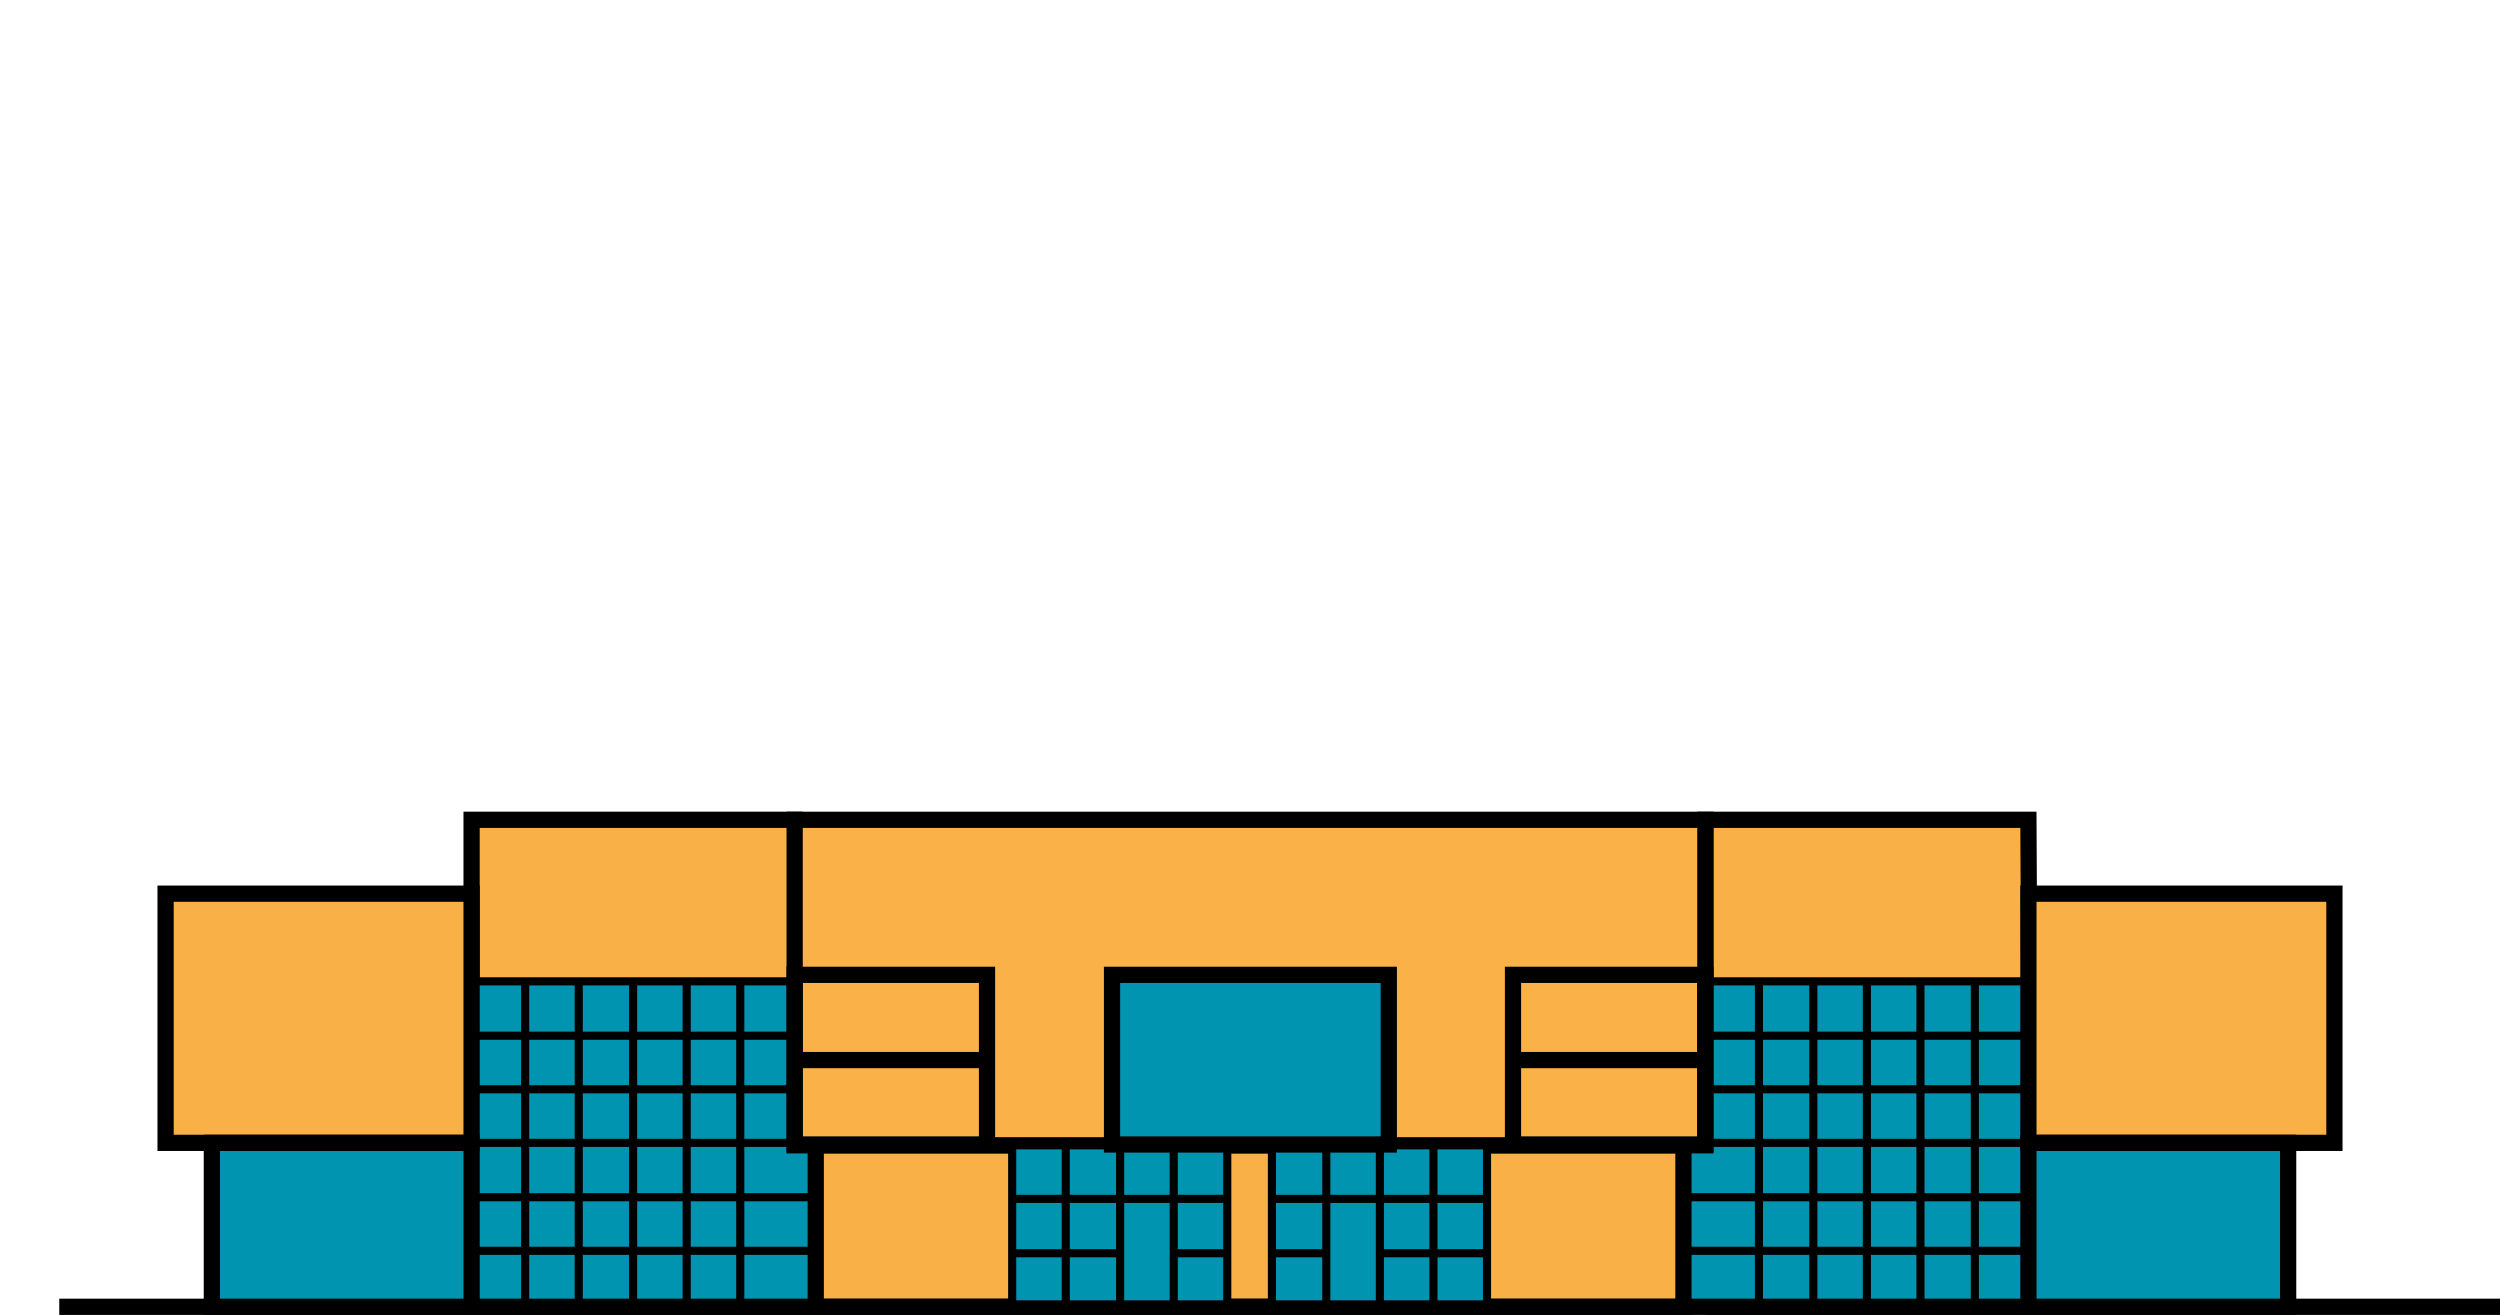 <?xml version="1.0" encoding="utf-8"?>
<!-- Generator: Adobe Illustrator 19.0.0, SVG Export Plug-In . SVG Version: 6.00 Build 0)  -->
<svg version="1.1" id="Layer_1" xmlns="http://www.w3.org/2000/svg" xmlns:xlink="http://www.w3.org/1999/xlink" x="0px" y="0px"
	 viewBox="-297 420.9 308 162" style="enable-background:new -297 420.9 308 162;" xml:space="preserve">
<style type="text/css">
	.st0{fill:#C0D2DA;}
	.st1{fill:#F9B147;stroke:#000000;stroke-width:2;stroke-miterlimit:10;}
	.st2{fill:#0094B1;}
	.st3{fill:none;stroke:#000000;stroke-width:2;stroke-miterlimit:10;}
	.st4{fill:#FAB248;stroke:#000000;stroke-width:2;stroke-miterlimit:10;}
	.st5{fill:#0094B1;stroke:#000000;stroke-width:2;stroke-miterlimit:10;}
	.st6{fill:none;stroke:#000000;stroke-miterlimit:10;}
</style>
<rect x="-145.7" y="562.5" class="st0" width="5.5" height="19.4"/>
<polyline class="st1" points="-238.9,581.9 -196.5,581.9 -199.1,521.9 -238.9,521.9 -238.9,581.9 "/>
<polyline class="st1" points="-86.9,581.9 -46.8,581.9 -47.1,521.9 -86.9,521.9 -86.9,581.9 "/>
<rect x="-238.9" y="541.8" class="st2" width="42.4" height="40.1"/>
<rect x="-89.2" y="541.8" class="st2" width="42.4" height="40.1"/>
<rect id="XMLID_2305_" x="-196.5" y="562" class="st1" width="106.9" height="19.9"/>
<line id="XMLID_2751_" class="st3" x1="-289.7" y1="581.9" x2="11" y2="581.9"/>
<g id="XMLID_2335_">
	<rect id="XMLID_2303_" x="-199.1" y="521.9" class="st4" width="112.2" height="40.1"/>
	<rect x="-172.3" y="562" class="st2" width="26.5" height="19.1"/>
	<rect x="-140.3" y="562" class="st2" width="26.5" height="19.1"/>
	<rect id="XMLID_2306_" x="-160" y="541" class="st5" width="34.1" height="20.9"/>
	<rect id="XMLID_2307_" x="-110.6" y="541" class="st3" width="23.7" height="20.9"/>
	<line id="XMLID_2304_" class="st3" x1="-110.6" y1="551.5" x2="-86.9" y2="551.5"/>
	<rect id="XMLID_2310_" x="-199.1" y="541" class="st3" width="23.7" height="20.9"/>
	<line id="XMLID_2309_" class="st3" x1="-199.1" y1="551.5" x2="-175.4" y2="551.5"/>
	<g id="XMLID_2308_">
		<rect id="XMLID_2311_" x="-172.3" y="562" class="st6" width="26.5" height="19.9"/>
		<g id="XMLID_2312_">
			<line id="XMLID_2313_" class="st6" x1="-165.7" y1="562" x2="-165.7" y2="581.9"/>
			<line id="XMLID_2314_" class="st6" x1="-159" y1="562" x2="-159" y2="581.9"/>
			<line id="XMLID_2315_" class="st6" x1="-152.4" y1="562" x2="-152.4" y2="581.9"/>
		</g>
		<g id="XMLID_2318_">
			<line id="XMLID_2321_" class="st6" x1="-172.3" y1="575.3" x2="-159" y2="575.3"/>
			<line id="XMLID_2367_" class="st6" x1="-152.4" y1="575.3" x2="-145.7" y2="575.3"/>
			<line id="XMLID_2320_" class="st6" x1="-172.3" y1="568.6" x2="-145.7" y2="568.6"/>
		</g>
	</g>
	<g id="XMLID_2332_">
		<g id="XMLID_2336_">
			<line id="XMLID_2339_" class="st6" x1="-232.3" y1="541.8" x2="-232.3" y2="581.9"/>
			<line id="XMLID_2338_" class="st6" x1="-225.7" y1="541.8" x2="-225.7" y2="581.9"/>
			<line id="XMLID_2337_" class="st6" x1="-219" y1="541.8" x2="-219" y2="581.9"/>
		</g>
		<g id="XMLID_2341_">
			<line id="XMLID_2344_" class="st6" x1="-212.4" y1="541.8" x2="-212.4" y2="581.9"/>
			<line id="XMLID_2343_" class="st6" x1="-205.8" y1="541.8" x2="-205.8" y2="581.9"/>
		</g>
		<g id="XMLID_2333_">
			<line id="XMLID_2345_" class="st6" x1="-238.9" y1="541.8" x2="-199.1" y2="541.8"/>
			<line id="XMLID_2346_" class="st6" x1="-238.9" y1="548.5" x2="-199.1" y2="548.5"/>
			<line id="XMLID_2347_" class="st6" x1="-238.9" y1="555.1" x2="-199.1" y2="555.1"/>
			<line id="XMLID_2348_" class="st6" x1="-238.9" y1="561.7" x2="-199.1" y2="561.7"/>
			<line id="XMLID_2349_" class="st6" x1="-238.9" y1="568.4" x2="-196.5" y2="568.4"/>
			<line id="XMLID_2350_" class="st6" x1="-238.9" y1="575" x2="-196.5" y2="575"/>
		</g>
	</g>
	<polyline id="XMLID_2366_" class="st6" points="-47.1,581.9 -47.1,521.9 -86.9,521.9 	"/>
	<g id="XMLID_2334_">
		<g id="XMLID_2362_">
			<line id="XMLID_2365_" class="st6" x1="-53.7" y1="541.8" x2="-53.7" y2="581.9"/>
			<line id="XMLID_2364_" class="st6" x1="-60.4" y1="541.8" x2="-60.4" y2="581.9"/>
			<line id="XMLID_2363_" class="st6" x1="-67" y1="541.8" x2="-67" y2="581.9"/>
		</g>
		<g id="XMLID_2359_">
			<line id="XMLID_2361_" class="st6" x1="-73.6" y1="541.8" x2="-73.6" y2="581.9"/>
			<line id="XMLID_2360_" class="st6" x1="-80.3" y1="541.8" x2="-80.3" y2="581.9"/>
		</g>
		<g id="XMLID_2340_">
			<line id="XMLID_2356_" class="st6" x1="-47.1" y1="541.8" x2="-86.9" y2="541.8"/>
			<line id="XMLID_2355_" class="st6" x1="-47.1" y1="548.5" x2="-86.9" y2="548.5"/>
			<line id="XMLID_2354_" class="st6" x1="-47.1" y1="555.1" x2="-86.9" y2="555.1"/>
			<line id="XMLID_2353_" class="st6" x1="-47.1" y1="561.7" x2="-86.9" y2="561.7"/>
			<line id="XMLID_2352_" class="st6" x1="-47.1" y1="568.4" x2="-89.5" y2="568.4"/>
			<line id="XMLID_2351_" class="st6" x1="-47.1" y1="575" x2="-89.5" y2="575"/>
		</g>
	</g>
	<g id="XMLID_2317_">
		<rect id="XMLID_2330_" x="-140.3" y="562" class="st6" width="26.5" height="19.9"/>
		<g id="XMLID_2326_">
			<line id="XMLID_2329_" class="st6" x1="-133.6" y1="562" x2="-133.6" y2="581.9"/>
			<line id="XMLID_2328_" class="st6" x1="-127" y1="562" x2="-127" y2="581.9"/>
			<line id="XMLID_2327_" class="st6" x1="-120.4" y1="562" x2="-120.4" y2="581.9"/>
		</g>
		<g id="XMLID_2319_">
			<line id="XMLID_2325_" class="st6" x1="-140.3" y1="575.3" x2="-133.6" y2="575.3"/>
			<line id="XMLID_2370_" class="st6" x1="-127" y1="575.3" x2="-113.7" y2="575.3"/>
			<line id="XMLID_2324_" class="st6" x1="-140.3" y1="568.6" x2="-113.7" y2="568.6"/>
		</g>
	</g>
	<rect id="XMLID_2331_" x="-276.6" y="531" class="st1" width="37.7" height="30.7"/>
	<rect id="XMLID_2342_" x="-270.9" y="561.7" class="st5" width="32" height="20.2"/>
	<rect id="XMLID_2358_" x="-47.1" y="531" class="st1" width="37.7" height="30.7"/>
	<rect id="XMLID_2357_" x="-47.1" y="561.7" class="st5" width="32" height="20.2"/>
</g>
</svg>
